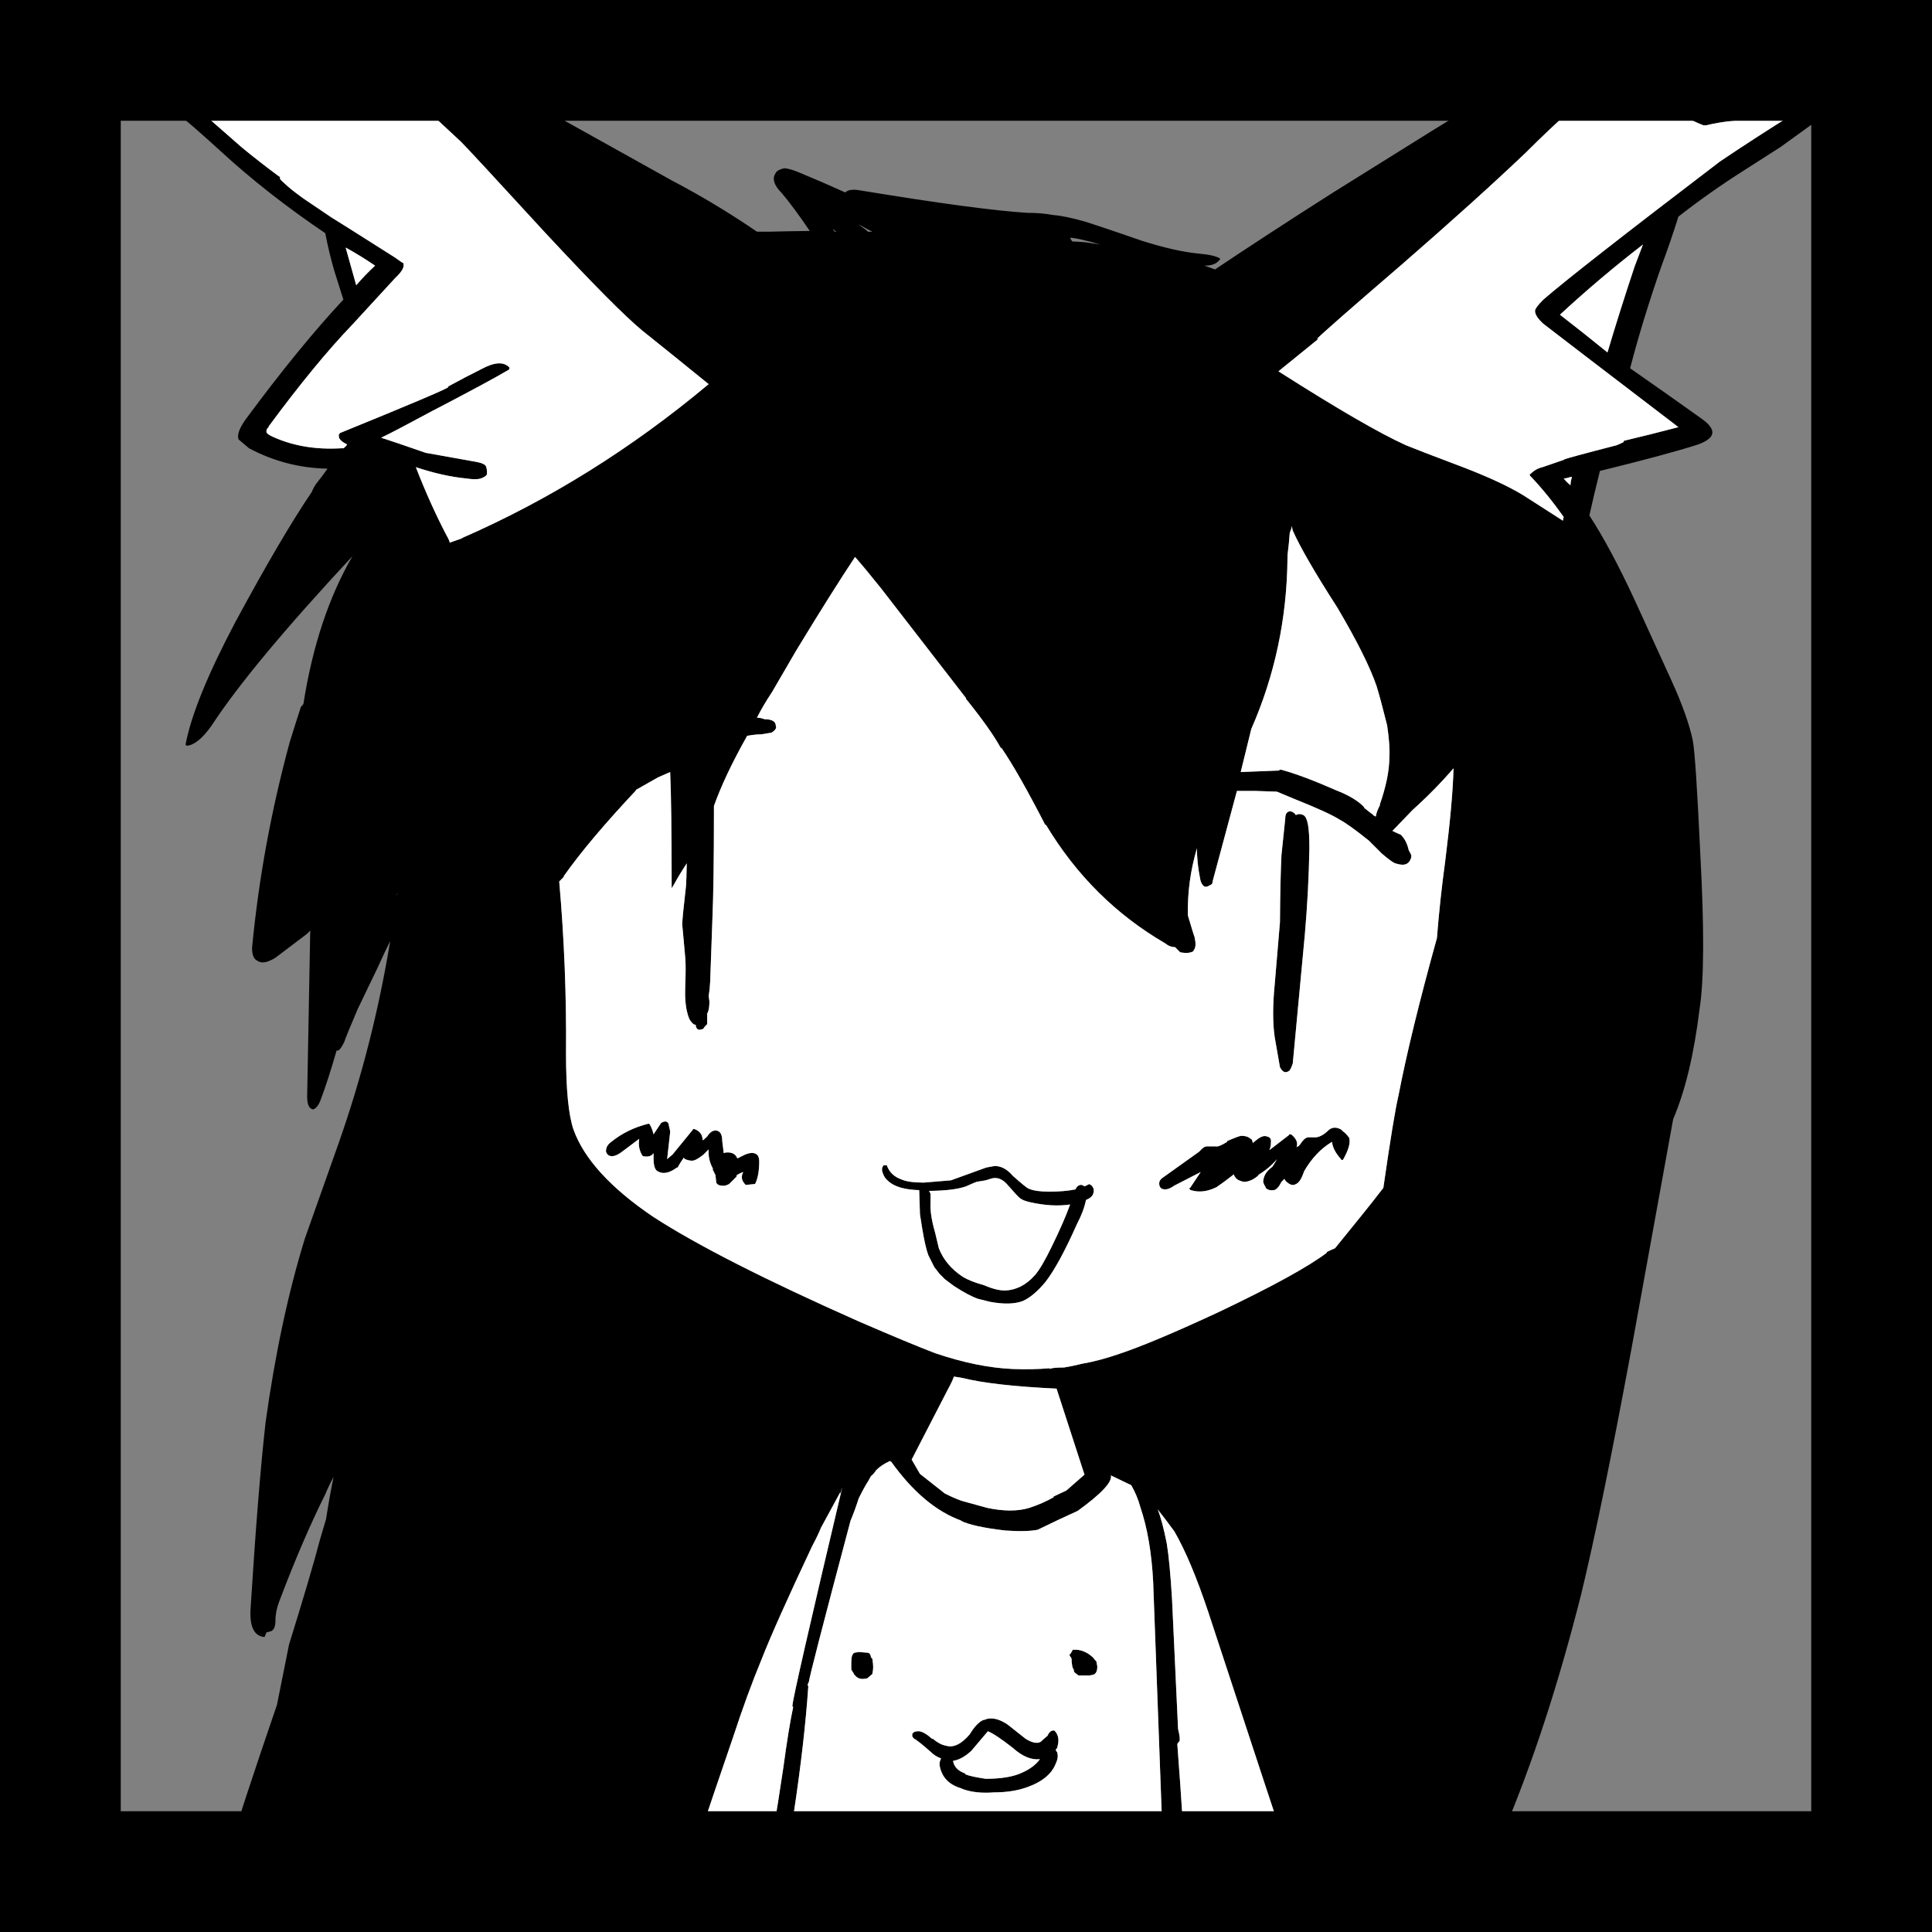 
<svg xmlns="http://www.w3.org/2000/svg" version="1.1" xmlns:xlink="http://www.w3.org/1999/xlink" preserveAspectRatio="none" x="0px" y="0px" width="128px" height="128px" viewBox="0 0 128 128">
<rect x="0" y="0" width="128" height="128" fill="#808080" stroke="none"/>
<defs>
<g id="Layer1_0_FILL">
<path fill="#000000" stroke="none" d="
M 19.45 -1.3
Q 18.05 -1.9 17.95 -1.7
L 17.95 -1.65
Q 17.85 -1.1 17.85 -1 17.7 -0.85 19.4 5.6
L 10.1 4.6
Q 9.45 4.5 9.2 4.65 8.8 4.85 8.8 5.25
L 8.8 5.3
Q 8.85 5.65 9.55 5.9
L 9.5 5.9
Q 11 6.7 14.6 10 17.7 12.85 21.55 15.45 21.8 16.75 22.15 17.95 22.45 18.9 22.75 19.85 19.85 22.95 16.3 27.75 15.65 28.65 15.8 29.1
L 15.85 29.15 16.5 29.7
Q 18.95 31 21.7 31.05 21.35 31.55 20.95 32.05 20.8 32.25 20.65 32.6 18.65 35.55 15.6 41.2 12.85 46.4 12.3 49.3
L 12.3 49.35 12.35 49.4 12.4 49.4
Q 13.1 49.35 14 48.1 16.6 44.1 23.35 36.85 21 40.9 20.1 46.65 19.95 46.8 19.9 46.9
L 19.9 46.95
Q 19.65 47.7 19.2 49.15 17.35 55.95 16.7 62.8 16.7 63.5 17.05 63.65 17.45 63.95 18.25 63.45
L 20.3 61.9
Q 20.436 61.793 20.55 61.65 20.56 61.771 20.55 61.85
L 20.35 72.65
Q 20.35 73.45 20.75 73.5 21.05 73.4 21.25 72.85 21.741 71.553 22.3 69.6
L 22.4 69.6
Q 22.55 69.55 22.8 69.05 22.95 68.6 23.7 66.85
L 25 64.15
Q 25.477 63.089 25.85 62.35 24.723 69.22 22.45 75.7
L 20.2 82.05
Q 18.55 87.4 17.6 94.2 17.1 98.6 16.6 106.6 16.5 108.3 17.45 108.45
L 17.5 108.45
Q 17.55 108.45 17.55 108.4 17.6 108.3 17.65 108.15 17.7 108.15 17.85 108.1 18.25 108.05 18.25 107.35 18.25 106.75 18.5 106.1 20.05 102 21.55 99 21.8 98.4 22.1 97.85 21.85 99.05 21.6 100.65 21.4 101.3 21.2 102 20.6 104.3 19.15 108.95
L 18.35 112.95
Q 16.264 119.013 14.45 124.8 14.113 125.736 14.35 126.2 14.091 126.85 13.8 127.5 10.25 135.4 9.2 138.15 7.4 143.15 5.4 151.7 5.2 151.7 5.05 151.75
L 5 151.75
Q 3.75 152.35 4.15 153.25
L 4.2 153.25
Q 4.6 154.05 6.35 154.05 18.95 154.15 36.2 155.75
L 37.35 156
Q 37.7 156.1 38.1 156
L 38.15 156
Q 38.2 155.9 38.25 155.9 48.55 156.8 68.45 158.9 72.75 159.35 75.1 159.45 78.8 159.65 81.85 159.5 85.6 159.45 93.15 158.45 94.75 158.2 95 157.5 95.1 157.05 94.85 156.5 94.5 156.1 94 155.95 93.8 155.9 93.3 155.9
L 92.3 150.05
Q 92.3 149.95 92.3 149.8 92.3 149.55 92.3 149.25
L 92.2 148.85 92.2 148.8 91.7 148.25 91.7 144.5
Q 91.65 144.45 91.55 144.45 91.5 144.45 91.5 144.5 91.45 144.5 91.45 144.55 91.45 144.65 91.45 144.75
L 90.8 140.9
Q 90.95 140.3 91.2 139.75 92.4 136.6 93.1 134.95 94.2 132 94.85 130.1
L 95.95 126.1
Q 97.25 123.1 97.65 121.5 97.75 121.45 98.05 120 98 121.2 97.95 122.4 97.75 122.85 98.05 123.15 98.15 123.45 98.6 123.35 98.8 123.3 98.9 122.75
L 98.95 122.5
Q 99.25 122.15 99.6 121.4 102.5 114.55 104.75 105.65 106.1 100.1 108.1 89.3
L 110.85 74.15
Q 112.05 71.35 112.6 66.85 113.05 64 112.65 56.6 112.35 50.1 112.15 49.05 111.8 47.4 110.7 45
L 108.3 39.75
Q 106.7 36.3 105.3 34.15 105.6 32.8 106 31.2 110.3 30.15 112.5 29.45 113.45 29.1 113.45 28.65 113.45 28.25 112.75 27.75 110.3 26 108 24.4 108.8 21.3 110.05 17.7 110.7 15.95 111.2 14.35 113.25 12.75 115.45 11.35
L 117.95 9.75
Q 120.65 7.8 121 7.55 121.65 6.95 121.45 6.55 121.25 6.1 120.3 6.15 116.8 6.5 113.35 7.25 113.85 5.4 114.2 2.25 114.55 -0.95 114.4 -1.1 113.8 -1.6 112.5 -1.05 108.35 0.65 103.55 3.5
L 103.55 3.45
Q 100.9 4.95 94.9 8.65
L 88.25 12.8
Q 83.7 15.7 80.5 17.85 80.147 17.726 79.8 17.6 80.556 17.611 80.85 17.15 80.55 16.9 79.4 16.8 77.85 16.65 75.65 15.95 73.2 15.1 71.95 14.7 70.55 14.3 69.8 14.25 69 14.1 68.05 14.1 64.8 13.9 56.9 12.6 56.25 12.5 56 12.75 54.514 12.075 53 11.45 52.3 11.15 51.95 11.15 51.5 11.25 51.4 11.45 51 12 51.8 12.8 52.538 13.669 53.65 15.3 52.102 15.32 50.95 15.35 50.45 15.35 50.15 15.35 47.45 13.5 44.5 11.95
L 37.5 8.05
Q 31.75 4.4 28.8 2.8 23.65 -0.2 19.45 -1.3
M 111.5 7.6
L 111.5 7.65
Q 111.5 7.7 111.55 7.7 112.25 8.05 112.6 8.2 112.75 8.25 112.85 8.3
L 113.05 8.3
Q 113.85 8.1 114.85 8
L 118.9 7.5
Q 116.4 9.05 113.95 10.7 104.5 17.9 102.25 19.85 101.7 20.4 101.7 20.6 101.7 20.95 102.25 21.45 102.95 22 111.2 28.3 109.3 28.8 107.6 29.2
L 107.55 29.3
Q 107.35 29.4 107.1 29.5 103.8 30.35 103.6 30.45
L 103.65 30.45 102.2 30.95
Q 101.75 31.05 101.4 31.4 101.35 31.4 101.35 31.45
L 101.35 31.5 101.4 31.55
Q 102.5 32.7 103.6 34.25 103.55 34.4 103.55 34.5
L 100.9 32.8
Q 99.5 31.95 97.05 31 94 29.85 93.15 29.5 90.5 28.3 84.7 24.6
L 87.35 22.45 87.25 22.45
Q 87.9 21.8 92.9 17.5 97.9 13.15 101.1 10.1 104.25 6.95 106.75 5.1 109.25 3.15 113.2 0.55 112.2 5.25 111.5 7.6
M 108.3 17.65
Q 107.3 20.65 106.5 23.35 104.9 22.05 103.35 20.85 106 18.4 108.85 16.2 108.6 16.85 108.3 17.65
M 85.6 34.85
Q 85.6 35 85.65 35.15 86.35 36.75 88.6 40.25 90.55 43.55 91.2 45.45 91.45 46.25 91.9 48.05 92.1 49.4 92.05 50.15 92.05 51.5 91.4 53.35
L 91.45 53.3
Q 91.2 53.75 91.15 54.1 91.05 54.05 90.95 54
L 91 54
Q 90.85 53.9 90.35 53.5
L 90.4 53.5
Q 89.8 52.85 88.5 52.35 86.35 51.4 84.9 51 84.85 51 84.8 51 84.75 51 84.75 51.05
L 82.2 51.15 82.9 48.3
Q 85.25 42.95 85.3 36.95 85.3 36.9 85.3 36.85
L 85.3 36.8
Q 85.4 36 85.45 35.3 85.55 35.05 85.6 34.85
M 103.9 31.65
Q 104 31.6 104.15 31.6 104.05 31.9 104.05 32.15 103.8 31.95 103.6 31.7 103.7 31.7 103.9 31.65
M 42.55 21.9
Q 44.8 23.7 46.95 25.45 39.3 31.85 30.6 35.65
L 30.65 35.65 29.8 35.95
Q 29.75 35.75 29.6 35.5 28.5 33.4 27.55 30.95 29.35 31.55 30.9 31.7 31.55 31.8 31.85 31.7 32.15 31.6 32.25 31.45 32.3 31.2 32.2 30.9 32.1 30.7 31.55 30.6
L 28.2 30
Q 25.9 29.2 25.25 29 26 28.65 28.5 27.3 32.35 25.3 33.7 24.5
L 33.75 24.45 33.75 24.35
Q 33.2 23.75 31.9 24.45 30.8 25 29.7 25.6
L 29.7 25.65
Q 29.5 25.85 22.5 28.7
L 22.5 28.75
Q 22.45 28.75 22.45 28.8 22.45 28.85 22.45 28.9
L 22.45 28.95
Q 22.5 29.2 23 29.45 22.9 29.6 22.75 29.7 22.7 29.7 22.6 29.7 20.1 29.85 18.1 28.95 17.65 28.75 17.65 28.6 17.65 28.4 17.8 28.3
L 17.8 28.25
Q 20.9 24.05 23.35 21.5
L 26.2 18.4
Q 26.9 17.75 26.7 17.4
L 26.65 17.4 26.15 17.05
Q 24.65 16.1 23.15 15.15
L 21.95 14.4
Q 21 13.75 20.1 13.15 19.2 12.5 18.85 12.15 18.5 11.85 18.55 11.8
L 18.55 11.7 18.5 11.7
Q 17.15 10.7 16 9.75 13.6 7.65 11.85 6.1
L 19.65 6.7 20.1 6.7
Q 21.15 6.7 21.4 6.85
L 21.45 6.85 23.25 7
Q 23.55 7.1 23.7 7.05 23.9 7 23.9 6.75 23.95 6.55 23.85 6.45 23.75 6.3 23.55 6.25 22.15 5.9 20.35 5.65
L 18.75 -0.7
Q 21.65 1.15 24.55 3.85 27.45 6.5 30.55 9.4 31.15 10 36.15 15.45 40.85 20.5 42.55 21.9
M 22.9 16.4
Q 23.9 16.95 24.85 17.6 24.2 18.2 23.6 18.9
L 22.9 16.4
M 62.8 92.05
Q 63.1 91.5 63.2 91.2
L 63.8 91.3
Q 65.8 91.8 70 92
L 71.85 97.7 70.65 98.75 69.8 99.15 69.8 99.2
Q 69.1 99.6 68.2 99.9 67.05 100.25 65.4 99.9
L 63.95 99.5
Q 63.5 99.4 62.6 98.95
L 60.95 97.65 60.4 96.7 62.8 92.05
M 76.7 100
Q 77.25 100.7 77.8 101.45 78.9 103.35 80.05 106.8
L 83.75 118.05
Q 86.55 126.4 87.35 130.3 88.15 133.6 88.8 138.05
L 89.25 140.95
Q 89.35 141.15 89.4 141.4 89.6 141.8 89.6 142.7
L 89.65 144.6
Q 89.65 144.65 89.7 144.7
L 89.75 144.7
Q 89.8 144.7 89.85 144.7
L 89.85 144.65 91.65 156.1
Q 90.85 156.15 90.1 156.25 86.7 155.9 83.55 155.4 83.6 154.35 83.15 153.55
L 83.15 153.65
Q 82.85 152.7 81.6 151.45 80.65 148.1 79.9 142.4 79.3 136.95 79.1 134.15 79 132.95 78.4 121.3 78.2 118.15 78 115.55 78.05 115.45 78.15 115.35 78.2 115.15 78.05 114.55
L 77.65 105.95
Q 77.5 103.45 77.3 102.25 77 100.75 76.7 100
M 57.35 98.4
Q 57.545 98.107 57.7 97.8 57.913 97.628 58.05 97.4 58.4 97.05 58.95 96.8
L 59.05 96.85
Q 61.2 99.85 63.7 100.75
L 63.65 100.75
Q 64.45 101.15 66.6 101.4 68 101.5 68.75 101.35 69.05 101.2 70.1 100.7
L 71.4 100.1
Q 73.75 98.4 73.6 97.75
L 74.95 98.4
Q 75.35 99.1 75.55 99.85 76.25 101.9 76.4 104.8
L 77.1 123.75
Q 77.45 133.4 78.05 139.75 78.9 148.15 80.55 153.45 80.75 154.15 81.1 154.4 80.8 154.35 80.45 154.55
L 80.45 154.5
Q 79.95 154.8 79.85 155.2 79.6 156.05 80.7 156.7 80.9 156.8 81.1 156.85 78.3 156.9 75.15 156.75 69.65 156.45 58.35 155.35 51.45 154.55 46 154.1 46.5 152.3 46.7 150.35 46.95 149.85 47.05 149.1 47.65 145.4 50.75 130.35 53.05 119.05 53.55 111.75
L 53.55 111.7 53.5 111.65
Q 53.55 111.5 53.6 111.4 53.555 111.266 56.35 100.75 56.599 100.177 56.9 99.25 57.1 98.85 57.35 98.4
M 55.75 98.7
L 55.8 98.55
Q 52.548 112.281 52.5 113
L 52.5 113.05 52.55 113.1
Q 52.25 114.5 51.9 117.1 51.25 121.5 50.3 126.6 49.2 132.3 46.95 143.2 46.85 143.45 46.85 143.7
L 46.6 144.7
Q 46.4 145.9 46.2 146.95 46.15 147.15 46.15 147.55
L 46.15 147.6 46.25 147.55 45.8 150.15
Q 45.35 151.8 45 153.95 39.55 153.3 35.5 153.05 37.95 149.35 39.9 144.6 40.7 142.7 41.3 140.4
L 41.35 140.4
Q 41.35 140.3 41.35 140.25 41.35 140.15 41.5 139.85 42.1 138.2 42.75 135.4 43.45 132.5 43.75 131.1
L 43.75 131.05
Q 43.75 130.95 43.75 130.8 43.8 130.3 44.15 129.55 44.75 126.8 45.2 124.95 45.3 124.8 45.3 124.75 47.7 117.6 48.6 115 49.5 112.25 50.45 109.95 51.35 107.65 53.8 102.45 54.15 101.8 54.4 101.2
L 55.65 98.9 55.7 98.9 55.75 98.7
M 92.25 55.05
L 93.6 53.65
Q 95.05 52.35 96.3 50.9 96.25 53.05 95.75 57.05 95.4 59.6 95.2 62.15 93.45 68.45 92.65 72.6 92.35 73.85 91.65 78.7 91 79.55 90.15 80.6
L 88.45 82.7
Q 88.2 82.8 87.9 82.95
L 87.9 83
Q 86.05 84.4 80.8 86.9 76.4 88.95 74.15 89.7 72.85 90.15 71.7 90.35 71.1 90.5 70.5 90.6 69.7 90.6 69.55 90.7
L 69.55 90.65
Q 68.4 90.75 67.1 90.7 64.75 90.6 61.95 89.65 60.25 89 56.9 87.55 47.55 83.4 43.25 80.6 39.05 77.75 38 74.85 37.5 73.4 37.5 69.8 37.55 64.1 37.05 58.4 37.15 58.3 37.35 58.1
L 37.35 58.05
Q 39 55.7 42.15 52.35
L 42.1 52.35
Q 42.8 51.95 43.6 51.5
L 44.4 51.15
Q 44.496 53.106 44.5 58.85
L 44.65 58.6
Q 45.079 57.83 45.5 57.2 45.477 58.348 45.45 58.7 45.2 60.85 45.2 61.25
L 45.4 63.45
Q 45.45 64.05 45.4 65.3 45.35 66.45 45.55 67.15 45.65 67.55 45.8 67.7 45.938 67.894 46.1 67.9
L 46.1 68
Q 46.2 68.3 46.45 68.2 46.7 68.2 46.7 67.8
L 46.7 67.3
Q 47 67.15 47 66.35 46.984 66.182 46.95 66 47.025 65.561 47.05 65.05
L 47.2 60.85
Q 47.3 58.5 47.3 53.75
L 47.3 53.4
Q 47.997 51.426 49.5 48.75 50.05 48.65 50.45 48.65
L 51.05 48.55 51.1 48.55
Q 51.5 48.3 51.4 48.1 51.4 47.65 50.65 47.65 50.4 47.55 50.15 47.55 50.55 46.75 51.15 45.85
L 52.75 43.1
Q 55.15 39.15 56.65 36.9 57.35 37.7 58.35 38.95
L 64 46.25 64 46.3
Q 65.65 48.35 66.3 49.55
L 66.35 49.55
Q 67.45 51.15 69.25 54.65
L 69.3 54.65
Q 72.3 59.65 77.2 62.5 77.5 62.75 77.85 62.75
L 78.2 63.1 78.25 63.1
Q 78.8 63.2 79.1 63
L 79.05 63
Q 79.3 62.75 79.15 62.15
L 79.15 62.1
Q 79.1 62 78.7 60.65 78.65 58.4 79.3 56.2 79.3 57.15 79.5 58.15 79.55 58.5 79.7 58.65 79.85 58.85 80.15 58.65 80.35 58.6 80.35 58.35
L 81.95 52.4
Q 82.5 52.4 83.15 52.4
L 84.6 52.45 85.8 52.95
Q 88.05 53.85 88.75 54.3 89.4 54.65 90.7 55.7
L 91.55 56.55
Q 92.25 57.15 92.45 57.2 92.9 57.35 93.15 57.25 93.4 57.15 93.5 56.8 93.5 56.7 93.5 56.65
L 93.35 56.35 93.35 56.4
Q 93.2 55.7 92.85 55.35
L 92.8 55.3
Q 92.45 55.15 92.25 55.05
M 26.3 59.25
Q 26.307 59.295 26.25 59.3 26.313 59.232 26.35 59.15 26.343 59.208 26.3 59.25
M 57.5 15.35
L 57.4 15.25 56.85 14.85 57.4 15.15
Q 57.607 15.256 57.8 15.35 57.649 15.35 57.5 15.35
M 55.15 15.15
Q 55.292 15.256 55.4 15.35 55.349 15.349 55.3 15.35
L 55.15 15.15
M 72.9 16.2
L 71.9 16.05
Q 71.546 16.014 71.05 16 70.946 15.889 70.9 15.75 71.465 15.783 72.9 16.2
M 58.75 77.2
L 58.55 77.2
Q 58.35 77.4 58.5 77.75 58.6 78.05 58.85 78.25 59.451 78.808 60.9 78.85
L 60.95 80.45 61.1 81.4
Q 61.3 82.6 61.5 83.15
L 61.9 83.95 62.25 84.4 62.6 84.75 63.2 85.2
Q 64.2 85.85 64.8 86.05
L 65.6 86.25
Q 66.95 86.5 67.75 86.2 68.45 85.9 69.25 84.95 70.15 83.8 71.35 81.1 71.8 80.245 71.95 79.5 72.322 79.346 72.4 79.15 72.5 78.95 72.45 78.75 72.35 78.5 72.15 78.45 72.011 78.537 71.85 78.6 71.72 78.5 71.6 78.5 71.366 78.533 71.25 78.8 70.534 78.95 69.5 78.95 68.6 78.95 68.15 78.75 68 78.7 67.1 77.9 66.55 77.25 65.9 77.25
L 65.35 77.35 63 78.2 61.2 78.35
Q 60.2 78.35 59.75 78.15 59 77.9 58.75 77.2
M 65.85 78.05
Q 66.35 78 66.8 78.55 67.45 79.3 67.6 79.4 67.8 79.55 68.25 79.65 69.714 79.979 70.9 79.8 70.489 80.935 69.7 82.55 69 84 68.55 84.5 67.7 85.45 66.6 85.5 66 85.5 65.2 85.15 64.3 84.9 63.8 84.6 62.65 83.85 62.2 82.7
L 61.95 81.65
Q 61.6 80.45 61.65 79.65
L 61.65 79.1
Q 61.613 78.989 61.55 78.9 63.188 78.887 64 78.6 64.55 78.35 64.7 78.3
L 65.3 78.2
Q 65.75 78.05 65.85 78.05
M 86.65 54.6
Q 86.55 54.1 86.35 54 86.094 53.872 85.85 54 85.737 53.803 85.5 53.75 85.15 53.75 85.15 54.25
L 84.9 56.65
Q 84.821 58.233 84.8 61.1
L 84.45 65.25
Q 84.25 67.3 84.45 68.7
L 84.8 70.7
Q 85.05 71.2 85.4 70.95 85.5 70.9 85.65 70.45
L 86.45 61.9
Q 86.7 59.05 86.75 56.2 86.75 55.1 86.65 54.6
M 40.15 76.25
L 40.15 76.3
Q 40.25 76.6 40.55 76.6 40.8 76.6 41.15 76.35
L 42.35 75.45
Q 42.25 76.05 42.55 76.55
L 42.6 76.6
Q 43.1 76.7 43.3 76.4 43.3 76.55 43.3 76.75 43.3 77.35 43.5 77.55 44.05 77.95 44.85 77.35
L 44.9 77.35
Q 45.05 77.05 45.3 76.7
L 45.35 76.75
Q 45.35 76.8 45.4 76.8 45.65 76.9 45.85 76.9 46.1 76.9 46.6 76.5
L 46.95 76.15
Q 46.9 76.85 47.25 77.45
L 47.2 77.45 47.4 77.85 47.45 78.3 47.45 78.35
Q 47.55 78.55 47.85 78.55 48 78.6 48.3 78.45
L 48.85 77.9 48.75 77.9
Q 49.05 77.7 49.25 77.65 49.15 77.8 49.15 78 49.15 78.25 49.4 78.5
L 49.45 78.5 49.95 78.45 50 78.45 50.05 78.4
Q 50.3 77.85 50.3 76.95 50.3 76.7 50.2 76.55 49.95 76.25 49.35 76.5
L 48.85 76.75
Q 48.7 76.35 48.2 76.35 48.05 76.35 47.95 76.4
L 47.85 75.6
Q 47.85 74.95 47.45 74.9
L 47.4 74.9
Q 47.1 74.9 46.85 75.3 46.65 75.5 46.55 75.55 46.55 75 46 74.8
L 45.95 74.8
Q 45.9 74.8 45.9 74.85
L 44.55 76.5
Q 44.3 76.7 44.2 76.8
L 44.4 75 44.4 74.95 44.3 74.5 44.3 74.45
Q 44.2 74.3 44.1 74.3 43.95 74.3 43.8 74.4
L 43.3 75.15
Q 43.2 74.75 43.05 74.5
L 43 74.45 42.95 74.45
Q 41.55 74.8 40.5 75.65 40.15 75.9 40.15 76.25
M 89.4 75.45
L 89.4 75.4
Q 89.15 75.05 88.9 74.9
L 88.95 74.9
Q 88.45 74.55 88.05 74.85 87.6 75.3 87.2 75.35
L 86.65 75.35
Q 86.4 75.4 86.15 75.8 86.05 75.95 85.9 76 86.05 75.6 85.6 75.2 85.55 75.15 85.45 75.15 85.4 75.15 85.4 75.2
L 84.1 76.2
Q 84.2 75.95 84.2 75.75
L 84.2 75.7
Q 84.25 75.35 83.95 75.3 83.65 75.15 83.1 75.65 83.05 75.65 83 75.75 83 75.6 82.9 75.45
L 82.85 75.45
Q 82.65 75.25 82.25 75.25 82.1 75.25 81.3 75.6
L 81.3 75.65
Q 80.75 76 80.55 75.95
L 79.95 75.95
Q 79.75 75.95 79.45 76.3
L 77 78.05
Q 76.8 78.2 76.8 78.4 76.8 78.8 77.2 78.8 77.45 78.8 77.8 78.55
L 79.55 77.65 78.85 78.7
Q 78.8 78.7 78.8 78.75 78.8 78.8 78.85 78.8 78.85 78.85 78.9 78.85 79.7 79.1 80.6 78.65 81.05 78.35 81.75 77.8 81.75 77.9 81.85 78 81.95 78.2 82.4 78.3 82.9 78.3 83.4 77.85
L 83.35 77.85
Q 84.1 77.4 84.6 76.8 84.5 77 84.3 77.3 83.75 77.7 83.7 78.2 83.65 78.35 83.85 78.65
L 83.85 78.7
Q 84.05 78.9 84.4 78.85 84.65 78.8 84.9 78.3 85 78.2 85.1 78.1 85.15 78.25 85.3 78.35 85.6 78.6 85.85 78.45 86.15 78.35 86.4 77.6 87.15 76.3 88.25 75.65 88.3 76.2 88.85 76.8 88.85 76.85 88.9 76.85
L 88.95 76.85 89 76.8
Q 89.5 75.9 89.4 75.45
M 57.7 109.8
Q 57.7 109.65 57.6 109.55 57.55 109.5 57.5 109.5
L 56.9 109.45 56.6 109.5
Q 56.55 109.5 56.55 109.55 56.4 109.65 56.4 110.15
L 56.4 110.6 56.45 110.7 56.55 110.85
Q 56.55 110.9 56.6 110.95
L 56.75 111.1
Q 57 111.3 57.4 111.2
L 57.45 111.2 57.8 110.9 57.8 110.85
Q 57.9 110.5 57.8 109.95
L 57.8 109.9 57.7 109.8
M 69.85 114.65
L 69.8 114.65
Q 69.55 114.65 69.4 115 69.1 115.25 68.95 115.4 68.6 115.6 67.95 115.2
L 66.75 114.25
Q 65.85 113.65 65.2 113.95
L 65.15 113.95
Q 64.7 114.15 64.25 114.9 63.4 115.9 62.65 115.65 62.3 115.6 61.8 115.2
L 61.75 115.2
Q 61.25 114.75 60.9 114.7
L 60.85 114.7
Q 60.6 114.7 60.5 114.8 60.4 114.9 60.45 115 60.4 115.05 60.5 115.1
L 60.5 115.15
Q 60.8 115.3 61.7 116.1 61.95 116.35 62.35 116.5 62.25 116.7 62.25 116.85
L 62.25 116.95
Q 62.45 118.15 63.75 118.5
L 63.7 118.5
Q 64.6 118.85 65.85 118.75 67.2 118.75 68.2 118.35 69.5 117.85 69.9 116.95 70.15 116.45 70.05 116.15
L 70.05 116.1
Q 69.95 116 69.95 115.9
L 70.05 115.8 70.05 115.75
Q 70.25 115.1 69.9 114.7
L 69.85 114.65
M 67.1 115.8
Q 68.05 116.65 68.9 116.55 68.5 117.1 67.7 117.45 66.85 117.85 65.3 117.85 64.3 117.7 63.95 117.55
L 63.95 117.5
Q 63.25 117.25 63.15 116.7
L 63.15 116.65 63.2 116.65
Q 63.75 116.55 64.35 116
L 65.45 114.7
Q 65.95 114.9 67.1 115.8
M 71.1 109.3
Q 71.05 109.3 71.05 109.35
L 70.9 109.6
Q 70.85 109.6 70.85 109.65 70.85 109.7 70.9 109.7 70.9 109.8 70.95 109.8 71 109.85 71 110.05
L 71 110.1 71.05 110.45 71.15 110.65 71.15 110.75 71.25 110.85 71.45 111 72.2 111 72.45 110.95
Q 72.7 110.85 72.7 110.4
L 72.65 110.15 72.65 110.1 72.4 109.8
Q 71.8 109.25 71.1 109.3 Z"/>

<path fill="#FFFFFF" stroke="none" d="
M 93.6 53.65
L 92.25 55.05
Q 92.45 55.15 92.8 55.3
L 92.85 55.35
Q 93.2 55.7 93.35 56.4
L 93.35 56.35 93.5 56.65
Q 93.5 56.7 93.5 56.8 93.4 57.15 93.15 57.25 92.9 57.35 92.45 57.2 92.25 57.15 91.55 56.55
L 90.7 55.7
Q 89.4 54.65 88.75 54.3 88.05 53.85 85.8 52.95
L 84.6 52.45 83.15 52.4
Q 82.5 52.4 81.95 52.4
L 80.35 58.35
Q 80.35 58.6 80.15 58.65 79.85 58.85 79.7 58.65 79.55 58.5 79.5 58.15 79.3 57.15 79.3 56.2 78.65 58.4 78.7 60.65 79.1 62 79.15 62.1
L 79.15 62.15
Q 79.3 62.75 79.05 63
L 79.1 63
Q 78.8 63.2 78.25 63.1
L 78.2 63.1 77.85 62.75
Q 77.5 62.75 77.2 62.5 72.3 59.65 69.3 54.65
L 69.25 54.65
Q 67.45 51.15 66.35 49.55
L 66.3 49.55
Q 65.65 48.35 64 46.3
L 64 46.25 58.35 38.95
Q 57.35 37.7 56.65 36.9 55.15 39.15 52.75 43.1
L 51.15 45.85
Q 50.55 46.75 50.15 47.55 50.4 47.55 50.65 47.65 51.4 47.65 51.4 48.1 51.5 48.3 51.1 48.55
L 51.05 48.55 50.45 48.65
Q 50.05 48.65 49.5 48.75 47.997 51.426 47.3 53.4
L 47.3 53.75
Q 47.3 58.5 47.2 60.85
L 47.05 65.05
Q 47.025 65.561 46.95 66 46.984 66.182 47 66.35 47 67.15 46.7 67.3
L 46.7 67.8
Q 46.7 68.2 46.45 68.2 46.2 68.3 46.1 68
L 46.1 67.9
Q 45.938 67.894 45.8 67.7 45.65 67.55 45.55 67.15 45.35 66.45 45.4 65.3 45.45 64.05 45.4 63.45
L 45.2 61.25
Q 45.2 60.85 45.45 58.7 45.477 58.348 45.5 57.2 45.079 57.83 44.65 58.6
L 44.5 58.85
Q 44.496 53.106 44.4 51.15
L 43.6 51.5
Q 42.8 51.95 42.1 52.35
L 42.15 52.35
Q 39 55.7 37.35 58.05
L 37.35 58.1
Q 37.15 58.3 37.05 58.4 37.55 64.1 37.5 69.8 37.5 73.4 38 74.85 39.05 77.75 43.25 80.6 47.55 83.4 56.9 87.55 60.25 89 61.95 89.65 64.75 90.6 67.1 90.7 68.4 90.75 69.55 90.65
L 69.55 90.7
Q 69.7 90.6 70.5 90.6 71.1 90.5 71.7 90.35 72.85 90.15 74.15 89.7 76.4 88.95 80.8 86.9 86.05 84.4 87.9 83
L 87.9 82.95
Q 88.2 82.8 88.45 82.7
L 90.15 80.6
Q 91 79.55 91.65 78.7 92.35 73.85 92.65 72.6 93.45 68.45 95.2 62.15 95.4 59.6 95.75 57.05 96.25 53.05 96.3 50.9 95.05 52.35 93.6 53.65
M 89.4 75.4
L 89.4 75.45
Q 89.5 75.9 89 76.8
L 88.95 76.85 88.9 76.85
Q 88.85 76.85 88.85 76.8 88.3 76.2 88.25 75.65 87.15 76.3 86.4 77.6 86.15 78.35 85.85 78.45 85.6 78.6 85.3 78.35 85.15 78.25 85.1 78.1 85 78.2 84.9 78.3 84.65 78.8 84.4 78.85 84.05 78.9 83.85 78.7
L 83.85 78.65
Q 83.65 78.35 83.7 78.2 83.75 77.7 84.3 77.3 84.5 77 84.6 76.8 84.1 77.4 83.35 77.85
L 83.4 77.85
Q 82.9 78.3 82.4 78.3 81.95 78.2 81.85 78 81.75 77.9 81.75 77.8 81.05 78.35 80.6 78.65 79.7 79.1 78.9 78.85 78.85 78.85 78.85 78.8 78.8 78.8 78.8 78.75 78.8 78.7 78.85 78.7
L 79.55 77.65 77.8 78.55
Q 77.45 78.8 77.2 78.8 76.8 78.8 76.8 78.4 76.8 78.2 77 78.05
L 79.45 76.3
Q 79.75 75.95 79.95 75.95
L 80.55 75.95
Q 80.75 76 81.3 75.65
L 81.3 75.6
Q 82.1 75.25 82.25 75.25 82.65 75.25 82.85 75.45
L 82.9 75.45
Q 83 75.6 83 75.75 83.05 75.65 83.1 75.65 83.65 75.15 83.95 75.3 84.25 75.35 84.2 75.7
L 84.2 75.75
Q 84.2 75.95 84.1 76.2
L 85.4 75.2
Q 85.4 75.15 85.45 75.15 85.55 75.15 85.6 75.2 86.05 75.6 85.9 76 86.05 75.95 86.15 75.8 86.4 75.4 86.65 75.35
L 87.2 75.35
Q 87.6 75.3 88.05 74.85 88.45 74.55 88.95 74.9
L 88.9 74.9
Q 89.15 75.05 89.4 75.4
M 40.15 76.3
L 40.15 76.25
Q 40.15 75.9 40.5 75.65 41.55 74.8 42.95 74.45
L 43 74.45 43.05 74.5
Q 43.2 74.75 43.3 75.15
L 43.8 74.4
Q 43.95 74.3 44.1 74.3 44.2 74.3 44.3 74.45
L 44.3 74.5 44.4 74.95 44.4 75 44.2 76.8
Q 44.3 76.7 44.55 76.5
L 45.9 74.85
Q 45.9 74.8 45.95 74.8
L 46 74.8
Q 46.55 75 46.55 75.55 46.65 75.5 46.85 75.3 47.1 74.9 47.4 74.9
L 47.45 74.9
Q 47.85 74.95 47.85 75.6
L 47.95 76.4
Q 48.05 76.35 48.2 76.35 48.7 76.35 48.85 76.75
L 49.35 76.5
Q 49.95 76.25 50.2 76.55 50.3 76.7 50.3 76.95 50.3 77.85 50.05 78.4
L 50 78.45 49.95 78.45 49.45 78.5 49.4 78.5
Q 49.15 78.25 49.15 78 49.15 77.8 49.25 77.65 49.05 77.7 48.75 77.9
L 48.85 77.9 48.3 78.45
Q 48 78.6 47.85 78.55 47.55 78.55 47.45 78.35
L 47.45 78.3 47.4 77.85 47.2 77.45 47.25 77.45
Q 46.9 76.85 46.95 76.15
L 46.6 76.5
Q 46.1 76.9 45.85 76.9 45.65 76.9 45.4 76.8 45.35 76.8 45.35 76.75
L 45.3 76.7
Q 45.05 77.05 44.9 77.35
L 44.85 77.35
Q 44.05 77.95 43.5 77.55 43.3 77.35 43.3 76.75 43.3 76.55 43.3 76.4 43.1 76.7 42.6 76.6
L 42.55 76.55
Q 42.25 76.05 42.35 75.45
L 41.15 76.35
Q 40.8 76.6 40.55 76.6 40.25 76.6 40.15 76.3
M 86.35 54
Q 86.55 54.1 86.65 54.6 86.75 55.1 86.75 56.2 86.7 59.05 86.45 61.9
L 85.65 70.45
Q 85.5 70.9 85.4 70.95 85.05 71.2 84.8 70.7
L 84.45 68.7
Q 84.25 67.3 84.45 65.25
L 84.8 61.1
Q 84.821 58.233 84.9 56.65
L 85.15 54.25
Q 85.15 53.75 85.5 53.75 85.737 53.803 85.85 54 86.094 53.872 86.35 54
M 58.55 77.2
L 58.75 77.2
Q 59 77.9 59.75 78.15 60.2 78.35 61.2 78.35
L 63 78.2 65.35 77.35 65.9 77.25
Q 66.55 77.25 67.1 77.9 68 78.7 68.15 78.75 68.6 78.95 69.5 78.95 70.534 78.95 71.25 78.8 71.366 78.533 71.6 78.5 71.72 78.5 71.85 78.6 72.011 78.537 72.15 78.45 72.35 78.5 72.45 78.75 72.5 78.95 72.4 79.15 72.322 79.346 71.95 79.5 71.8 80.245 71.35 81.1 70.15 83.8 69.25 84.95 68.45 85.9 67.75 86.2 66.95 86.5 65.6 86.25
L 64.8 86.05
Q 64.2 85.85 63.2 85.2
L 62.6 84.75 62.25 84.4 61.9 83.95 61.5 83.15
Q 61.3 82.6 61.1 81.4
L 60.95 80.45 60.9 78.85
Q 59.451 78.808 58.85 78.25 58.6 78.05 58.5 77.75 58.35 77.4 58.55 77.2
M 66.8 78.55
Q 66.35 78 65.85 78.05 65.75 78.05 65.3 78.2
L 64.7 78.3
Q 64.55 78.35 64 78.6 63.188 78.887 61.55 78.9 61.613 78.989 61.65 79.1
L 61.65 79.65
Q 61.6 80.45 61.95 81.65
L 62.2 82.7
Q 62.65 83.85 63.8 84.6 64.3 84.9 65.2 85.15 66 85.5 66.6 85.5 67.7 85.45 68.55 84.5 69 84 69.7 82.55 70.489 80.935 70.9 79.8 69.714 79.979 68.25 79.65 67.8 79.55 67.6 79.4 67.45 79.3 66.8 78.55
M 55.8 98.55
L 55.75 98.7 55.7 98.9 55.65 98.9 54.4 101.2
Q 54.15 101.8 53.8 102.45 51.35 107.65 50.45 109.95 49.5 112.25 48.6 115 47.7 117.6 45.3 124.75 45.3 124.8 45.2 124.95 44.75 126.8 44.15 129.55 43.8 130.3 43.75 130.8 43.75 130.95 43.75 131.05
L 43.75 131.1
Q 43.45 132.5 42.75 135.4 42.1 138.2 41.5 139.85 41.35 140.15 41.35 140.25 41.35 140.3 41.35 140.4
L 41.3 140.4
Q 40.7 142.7 39.9 144.6 37.95 149.35 35.5 153.05 39.55 153.3 45 153.95 45.35 151.8 45.8 150.15
L 46.25 147.55 46.15 147.6 46.15 147.55
Q 46.15 147.15 46.2 146.95 46.4 145.9 46.6 144.7
L 46.85 143.7
Q 46.85 143.45 46.95 143.2 49.2 132.3 50.3 126.6 51.25 121.5 51.9 117.1 52.25 114.5 52.55 113.1
L 52.5 113.05 52.5 113
Q 52.548 112.281 55.8 98.55
M 57.7 97.8
Q 57.545 98.107 57.35 98.4 57.1 98.85 56.9 99.25 56.599 100.177 56.35 100.75 53.555 111.266 53.6 111.4 53.55 111.5 53.5 111.65
L 53.55 111.7 53.55 111.75
Q 53.05 119.05 50.75 130.35 47.65 145.4 47.05 149.1 46.95 149.85 46.7 150.35 46.5 152.3 46 154.1 51.45 154.55 58.35 155.35 69.65 156.45 75.15 156.75 78.3 156.9 81.1 156.85 80.9 156.8 80.7 156.7 79.6 156.05 79.85 155.2 79.95 154.8 80.45 154.5
L 80.45 154.55
Q 80.8 154.35 81.1 154.4 80.75 154.15 80.55 153.45 78.9 148.15 78.05 139.75 77.45 133.4 77.1 123.75
L 76.4 104.8
Q 76.25 101.9 75.55 99.85 75.35 99.1 74.95 98.4
L 73.6 97.75
Q 73.75 98.4 71.4 100.1
L 70.1 100.7
Q 69.05 101.2 68.75 101.35 68 101.5 66.6 101.4 64.45 101.15 63.65 100.75
L 63.7 100.75
Q 61.2 99.85 59.05 96.85
L 58.95 96.8
Q 58.4 97.05 58.05 97.4 57.913 97.628 57.7 97.8
M 71.05 109.35
Q 71.05 109.3 71.1 109.3 71.8 109.25 72.4 109.8
L 72.65 110.1 72.65 110.15 72.7 110.4
Q 72.7 110.85 72.45 110.95
L 72.2 111 71.45 111 71.25 110.85 71.15 110.75 71.15 110.65 71.05 110.45 71 110.1 71 110.05
Q 71 109.85 70.95 109.8 70.9 109.8 70.9 109.7 70.85 109.7 70.85 109.65 70.85 109.6 70.9 109.6
L 71.05 109.35
M 69.8 114.65
L 69.85 114.65 69.9 114.7
Q 70.25 115.1 70.05 115.75
L 70.05 115.8 69.95 115.9
Q 69.95 116 70.05 116.1
L 70.05 116.15
Q 70.15 116.45 69.9 116.95 69.5 117.85 68.2 118.35 67.2 118.75 65.85 118.75 64.6 118.85 63.7 118.5
L 63.75 118.5
Q 62.45 118.15 62.25 116.95
L 62.25 116.85
Q 62.25 116.7 62.35 116.5 61.95 116.35 61.7 116.1 60.8 115.3 60.5 115.15
L 60.5 115.1
Q 60.4 115.05 60.45 115 60.4 114.9 60.5 114.8 60.6 114.7 60.85 114.7
L 60.9 114.7
Q 61.25 114.75 61.75 115.2
L 61.8 115.2
Q 62.3 115.6 62.65 115.65 63.4 115.9 64.25 114.9 64.7 114.15 65.15 113.95
L 65.2 113.95
Q 65.85 113.65 66.75 114.25
L 67.95 115.2
Q 68.6 115.6 68.95 115.4 69.1 115.25 69.4 115 69.55 114.65 69.8 114.65
M 57.6 109.55
Q 57.7 109.65 57.7 109.8
L 57.8 109.9 57.8 109.95
Q 57.9 110.5 57.8 110.85
L 57.8 110.9 57.45 111.2 57.4 111.2
Q 57 111.3 56.75 111.1
L 56.6 110.95
Q 56.55 110.9 56.55 110.85
L 56.45 110.7 56.4 110.6 56.4 110.15
Q 56.4 109.65 56.55 109.55 56.55 109.5 56.6 109.5
L 56.9 109.45 57.5 109.5
Q 57.55 109.5 57.6 109.55
M 68.9 116.55
Q 68.05 116.65 67.1 115.8 65.95 114.9 65.45 114.7
L 64.35 116
Q 63.75 116.55 63.2 116.65
L 63.15 116.65 63.15 116.7
Q 63.25 117.25 63.95 117.5
L 63.95 117.55
Q 64.3 117.7 65.3 117.85 66.85 117.85 67.7 117.45 68.5 117.1 68.9 116.55
M 77.8 101.45
Q 77.25 100.7 76.7 100 77 100.75 77.3 102.25 77.5 103.45 77.65 105.95
L 78.05 114.55
Q 78.2 115.15 78.15 115.35 78.05 115.45 78 115.55 78.2 118.15 78.4 121.3 79 132.95 79.1 134.15 79.3 136.95 79.9 142.4 80.65 148.1 81.6 151.45 82.85 152.7 83.15 153.65
L 83.15 153.55
Q 83.6 154.35 83.55 155.4 86.7 155.9 90.1 156.25 90.85 156.15 91.65 156.1
L 89.85 144.65 89.85 144.7
Q 89.8 144.7 89.75 144.7
L 89.7 144.7
Q 89.65 144.65 89.65 144.6
L 89.6 142.7
Q 89.6 141.8 89.4 141.4 89.35 141.15 89.25 140.95
L 88.8 138.05
Q 88.15 133.6 87.35 130.3 86.55 126.4 83.75 118.05
L 80.05 106.8
Q 78.9 103.35 77.8 101.45
M 63.2 91.2
Q 63.1 91.5 62.8 92.05
L 60.4 96.7 60.95 97.65 62.6 98.95
Q 63.5 99.4 63.95 99.5
L 65.4 99.9
Q 67.05 100.25 68.2 99.9 69.1 99.6 69.8 99.2
L 69.8 99.15 70.65 98.75 71.85 97.7 70 92
Q 65.8 91.8 63.8 91.3
L 63.2 91.2
M 24.85 17.6
Q 23.9 16.95 22.9 16.4
L 23.6 18.9
Q 24.2 18.2 24.85 17.6
M 46.95 25.45
Q 44.8 23.7 42.55 21.9 40.85 20.5 36.15 15.45 31.15 10 30.55 9.4 27.45 6.5 24.55 3.85 21.65 1.15 18.75 -0.7
L 20.35 5.65
Q 22.15 5.9 23.55 6.25 23.75 6.3 23.85 6.45 23.95 6.55 23.9 6.75 23.9 7 23.7 7.05 23.55 7.1 23.25 7
L 21.45 6.85 21.4 6.85
Q 21.15 6.7 20.1 6.7
L 19.65 6.7 11.85 6.1
Q 13.6 7.65 16 9.75 17.15 10.7 18.5 11.7
L 18.55 11.7 18.55 11.8
Q 18.5 11.85 18.85 12.15 19.2 12.5 20.1 13.15 21 13.75 21.95 14.4
L 23.15 15.15
Q 24.65 16.1 26.15 17.05
L 26.65 17.4 26.7 17.4
Q 26.9 17.75 26.2 18.4
L 23.35 21.5
Q 20.9 24.05 17.8 28.25
L 17.8 28.3
Q 17.65 28.4 17.65 28.6 17.65 28.75 18.1 28.95 20.1 29.85 22.6 29.7 22.7 29.7 22.75 29.7 22.9 29.6 23 29.45 22.5 29.2 22.45 28.95
L 22.45 28.9
Q 22.45 28.85 22.45 28.8 22.45 28.75 22.5 28.75
L 22.5 28.7
Q 29.5 25.85 29.7 25.65
L 29.7 25.6
Q 30.8 25 31.9 24.45 33.2 23.75 33.75 24.35
L 33.75 24.45 33.7 24.5
Q 32.35 25.3 28.5 27.3 26 28.65 25.25 29 25.9 29.2 28.2 30
L 31.55 30.6
Q 32.1 30.7 32.2 30.9 32.3 31.2 32.25 31.45 32.15 31.6 31.85 31.7 31.55 31.8 30.9 31.7 29.35 31.55 27.55 30.95 28.5 33.4 29.6 35.5 29.75 35.75 29.8 35.95
L 30.65 35.65 30.6 35.65
Q 39.3 31.85 46.95 25.45
M 104.15 31.6
Q 104 31.6 103.9 31.65 103.7 31.7 103.6 31.7 103.8 31.95 104.05 32.15 104.05 31.9 104.15 31.6
M 85.65 35.15
Q 85.6 35 85.6 34.85 85.55 35.05 85.45 35.3 85.4 36 85.3 36.8
L 85.3 36.85
Q 85.3 36.9 85.3 36.95 85.25 42.95 82.9 48.3
L 82.2 51.15 84.75 51.05
Q 84.75 51 84.8 51 84.85 51 84.9 51 86.35 51.4 88.5 52.35 89.8 52.85 90.4 53.5
L 90.35 53.5
Q 90.85 53.9 91 54
L 90.95 54
Q 91.05 54.05 91.15 54.1 91.2 53.75 91.45 53.3
L 91.4 53.35
Q 92.05 51.5 92.05 50.15 92.1 49.4 91.9 48.05 91.45 46.25 91.2 45.45 90.55 43.55 88.6 40.25 86.35 36.75 85.65 35.15
M 106.5 23.35
Q 107.3 20.65 108.3 17.65 108.6 16.85 108.85 16.2 106 18.4 103.35 20.85 104.9 22.05 106.5 23.35
M 111.5 7.65
L 111.5 7.6
Q 112.2 5.25 113.2 0.55 109.25 3.15 106.75 5.1 104.25 6.95 101.1 10.1 97.9 13.15 92.9 17.5 87.9 21.8 87.25 22.45
L 87.35 22.45 84.7 24.6
Q 90.5 28.3 93.15 29.5 94 29.85 97.05 31 99.5 31.95 100.9 32.8
L 103.55 34.5
Q 103.55 34.4 103.6 34.25 102.5 32.7 101.4 31.55
L 101.35 31.5 101.35 31.45
Q 101.35 31.4 101.4 31.4 101.75 31.05 102.2 30.95
L 103.65 30.45 103.6 30.45
Q 103.8 30.35 107.1 29.5 107.35 29.4 107.55 29.3
L 107.6 29.2
Q 109.3 28.8 111.2 28.3 102.95 22 102.25 21.45 101.7 20.95 101.7 20.6 101.7 20.4 102.25 19.85 104.5 17.9 113.95 10.7 116.4 9.05 118.9 7.5
L 114.85 8
Q 113.85 8.1 113.05 8.3
L 112.85 8.3
Q 112.75 8.25 112.6 8.2 112.25 8.05 111.55 7.7 111.5 7.7 111.5 7.65 Z"/>
</g>

<g id="Layer1_1_FILL">
<path fill="#000000" stroke="none" d="
M 46.15 55.45
L 46.1 55.45
Q 46.05 55.45 46 55.45 45.95 55.45 45.9 55.45 45.9 55.5 45.85 55.55 45.8 55.6 45.8 55.65 45.75 55.7 45.75 55.75 45.75 55.8 45.7 55.85 45.7 55.9 45.7 55.95 45.7 56 45.7 56.05 45.7 56.1 45.65 56.15 45.6 56.2 45.55 56.25 45.55 56.3 45.5 56.35 45.5 56.4 45.5 56.45 45.5 56.5 45.5 56.55 45.55 56.6 45.55 56.65 45.6 56.7 45.6 56.75 45.6 56.8 45.6 56.85 45.6 56.9 45.6 56.95 45.6 57 45.6 57.05 45.65 57.1 45.65 57.15 45.65 57.2 45.7 57.25 45.7 57.3 45.7 57.35 45.7 57.4 45.7 57.45 45.7 57.5 45.7 57.55 45.7 57.6 45.7 57.65 45.7 57.7 45.7 57.75 45.7 57.8 45.7 57.85 45.7 57.9 45.7 57.95 45.7 58 45.7 58.05 45.7 58.1 45.7 58.15 45.7 58.2 45.7 58.25 45.7 58.3 45.7 58.35 45.7 58.4 45.7 58.45 45.7 58.5 45.7 58.55 45.7 58.6 45.7 58.65 45.7 58.7 45.7 58.75 45.7 58.8 45.7 58.85 45.7 58.9 45.7 58.95 45.7 59 45.7 59.05 45.7 59.1 45.7 59.15 45.7 59.2 45.7 59.25 45.7 59.3 45.7 59.35 45.7 59.4 45.7 59.45 45.7 59.5 45.7 59.55 45.7 59.6 45.7 59.65 45.7 59.7 45.7 59.75 45.7 59.8 45.7 59.85 45.7 59.9 45.7 59.95 45.7 60 45.7 60.05 45.7 60.1 45.7 60.15 45.7 60.2 45.7 60.25 45.7 60.3 45.7 60.35 45.7 60.4 45.7 60.45 45.7 60.5 45.7 60.55 45.7 60.6 45.7 60.65 45.7 60.7 45.7 60.8 45.7 60.85 45.7 60.9 45.7 60.95 45.7 61 45.7 61.05 45.7 61.1 45.7 61.15 45.7 61.2 45.7 61.25 45.7 61.3 45.7 61.35 45.7 61.4 45.7 61.45 45.7 61.5 45.7 61.55 45.7 61.6 45.7 61.65 45.7 61.7 45.7 61.75 45.7 61.8 45.7 61.85 45.7 61.9 45.7 61.95 45.7 62 45.7 62.05 45.7 62.1 45.7 62.15 45.7 62.2 45.7 62.25 45.7 62.3 45.7 62.35 45.7 62.4 45.7 62.45 45.7 62.5 45.7 62.55 45.7 62.6 45.7 62.65 45.7 62.7 45.7 62.75 45.7 62.8 45.7 62.85 45.7 62.9 45.7 62.95 45.7 63 45.7 63.05 45.7 63.1 45.7 63.15 45.7 63.2 45.7 63.25 45.7 63.3 45.7 63.35 45.7 63.4 45.7 63.45 45.7 63.5 45.7 63.55 45.7 63.6 45.7 63.65 45.7 63.7 45.7 63.75 45.7 63.8 45.7 63.85 45.7 63.9 45.7 63.95 45.7 64 45.7 64.05 45.7 64.1 45.7 64.15 45.7 64.2 45.7 64.25 45.7 64.3 45.75 64.35 45.75 64.4 45.75 64.45 45.75 64.5 45.75 64.55 45.75 64.6 45.75 64.65 45.75 64.7 45.75 64.75 45.75 64.8 45.75 64.85 45.8 64.9 45.8 64.95 45.8 65 45.85 65.05 45.85 65.1 45.85 65.15 45.85 65.2 45.85 65.25 45.9 65.3 45.9 65.35 45.9 65.4 45.9 65.45 45.9 65.5 45.9 65.55 45.9 65.6 45.9 65.65 45.9 65.7 45.9 65.75 45.9 65.8 45.9 65.85 45.9 65.9 45.95 65.95 45.95 66 45.95 66.05 46 66.1 46 66.15 46 66.2 46 66.25 46 66.3 46 66.35 46 66.4 46 66.45 46 66.5 46 66.55 46 66.6 46.05 66.65 46.05 66.75 46.05 66.8 46.05 66.85 46.05 66.9 46.05 66.95 46.05 67 46.05 67.05 46.05 67.1 46.05 67.15 46.05 67.2 46.1 67.25 46.1 67.3 46.1 67.35 46.1 67.4 46.1 67.45 46.1 67.5 46.1 67.55 46.1 67.6 46.1 67.65 46.1 67.7 46.1 67.75 46.15 67.8 46.15 67.85 46.15 67.9 46.2 67.95 46.25 68 46.3 68.05 46.4 68.05 46.5 68.1 46.55 68.05 46.65 68.05 46.7 68 46.75 67.95 46.8 67.9 46.85 67.85 46.85 67.8 46.85 67.75 46.85 67.7 46.85 67.65 46.85 67.6 46.85 67.55 46.85 67.5 46.85 67.45 46.85 67.4 46.85 67.35 46.85 67.3 46.85 67.25 46.85 67.2 46.85 67.15 46.85 67.1 46.85 67.05 46.85 67 46.85 66.95 46.85 66.9 46.85 66.85 46.8 66.8 46.8 66.75 46.75 66.65 46.75 66.6 46.75 66.55 46.75 66.5 46.75 66.45 46.75 66.4 46.75 66.35 46.75 66.3 46.75 66.25 46.75 66.2 46.75 66.15 46.75 66.1 46.75 66.05 46.75 66 46.75 65.95 46.75 65.9 46.75 65.85 46.75 65.8 46.75 65.75 46.75 65.7 46.75 65.65 46.75 65.6 46.75 65.55 46.75 65.5 46.75 65.45 46.75 65.4 46.75 65.35 46.75 65.3 46.75 65.25 46.75 65.2 46.75 65.15 46.75 65.1 46.75 65.05 46.75 65 46.75 64.95 46.75 64.9 46.75 64.85 46.75 64.8 46.75 64.75 46.7 64.7 46.7 64.65 46.7 64.6 46.7 64.55 46.7 64.5 46.7 64.45 46.7 64.4 46.65 64.35 46.65 64.3 46.65 64.25 46.65 64.2 46.65 64.15 46.65 64.1 46.65 64.05 46.65 64 46.65 63.95 46.6 63.9 46.6 63.85 46.6 63.8 46.6 63.75 46.6 63.7 46.6 63.65 46.6 63.6 46.6 63.55 46.6 63.5 46.6 63.45 46.6 63.4 46.6 63.35 46.6 63.3 46.6 63.25 46.6 63.2 46.6 63.15 46.6 63.1 46.6 63.05 46.6 63 46.6 62.95 46.6 62.9 46.6 62.85 46.6 62.8 46.6 62.75 46.6 62.7 46.6 62.65 46.6 62.6 46.6 62.55 46.6 62.5 46.6 62.45 46.6 62.4 46.6 62.35 46.6 62.3 46.6 62.25 46.6 62.2 46.6 62.15 46.6 62.1 46.6 62.05 46.6 62 46.6 61.95 46.6 61.9 46.6 61.85 46.6 61.8 46.6 61.75 46.6 61.7 46.6 61.65 46.6 61.6 46.6 61.55 46.6 61.5 46.6 61.45 46.6 61.4 46.6 61.35 46.6 61.3 46.55 61.25 46.55 61.2 46.55 61.15 46.55 61.1 46.55 61.05 46.55 61 46.55 60.95 46.55 60.9 46.55 60.85 46.5 60.8 46.5 60.7 46.5 60.65 46.5 60.6 46.5 60.55 46.5 60.5 46.5 60.45 46.45 60.4 46.45 60.35 46.45 60.3 46.45 60.25 46.45 60.2 46.45 60.15 46.45 60.1 46.45 60.05 46.45 60 46.45 59.95 46.45 59.9 46.45 59.85 46.45 59.8 46.45 59.75 46.45 59.7 46.45 59.65 46.45 59.6 46.45 59.55 46.45 59.5 46.45 59.45 46.45 59.4 46.45 59.35 46.45 59.3 46.45 59.25 46.45 59.2 46.45 59.15 46.45 59.1 46.45 59.05 46.45 59 46.45 58.95 46.45 58.9 46.45 58.85 46.45 58.8 46.45 58.75 46.45 58.7 46.45 58.65 46.45 58.6 46.45 58.55 46.45 58.5 46.45 58.45 46.45 58.4 46.45 58.35 46.45 58.3 46.45 58.25 46.45 58.2 46.45 58.15 46.45 58.1 46.45 58.05 46.45 58 46.45 57.95 46.45 57.9 46.45 57.85 46.45 57.8 46.45 57.75 46.45 57.7 46.45 57.65 46.45 57.6 46.45 57.55 46.45 57.5 46.45 57.45 46.45 57.4 46.4 57.35 46.4 57.3 46.4 57.25 46.4 57.2 46.4 57.15 46.4 57.1 46.4 57.05 46.35 57 46.35 56.95 46.35 56.9 46.35 56.85 46.35 56.8 46.35 56.75 46.35 56.7 46.35 56.65 46.35 56.6 46.35 56.55 46.35 56.5 46.3 56.45 46.3 56.4 46.3 56.35 46.25 56.3 46.25 56.25 46.25 56.2 46.25 56.15 46.25 56.1 46.25 56.05 46.25 56 46.25 55.95 46.25 55.9 46.3 55.85 46.3 55.8 46.3 55.75 46.3 55.7 46.3 55.65 46.3 55.6 46.3 55.55 46.2 55.5 46.15 55.45 Z"/>
</g>

<path id="Layer0_0_1_STROKES" stroke="#000000" stroke-width="16" stroke-linejoin="miter" stroke-linecap="square" stroke-miterlimit="3" fill="none" d="
M 0 0
L 128 0 128 128 0 128 0 0 Z"/>
</defs>

<g transform="matrix( 1, 0, 0, 1, 0,0) ">
<use xlink:href="#Layer1_0_FILL"/>
</g>

<g transform="matrix( 1, 0, 0, 1, 0,0) ">
<use xlink:href="#Layer1_1_FILL"/>
</g>

<g transform="matrix( 1, 0, 0, 1, 0,0) ">
<use xlink:href="#Layer0_0_1_STROKES"/>
</g>
</svg>
